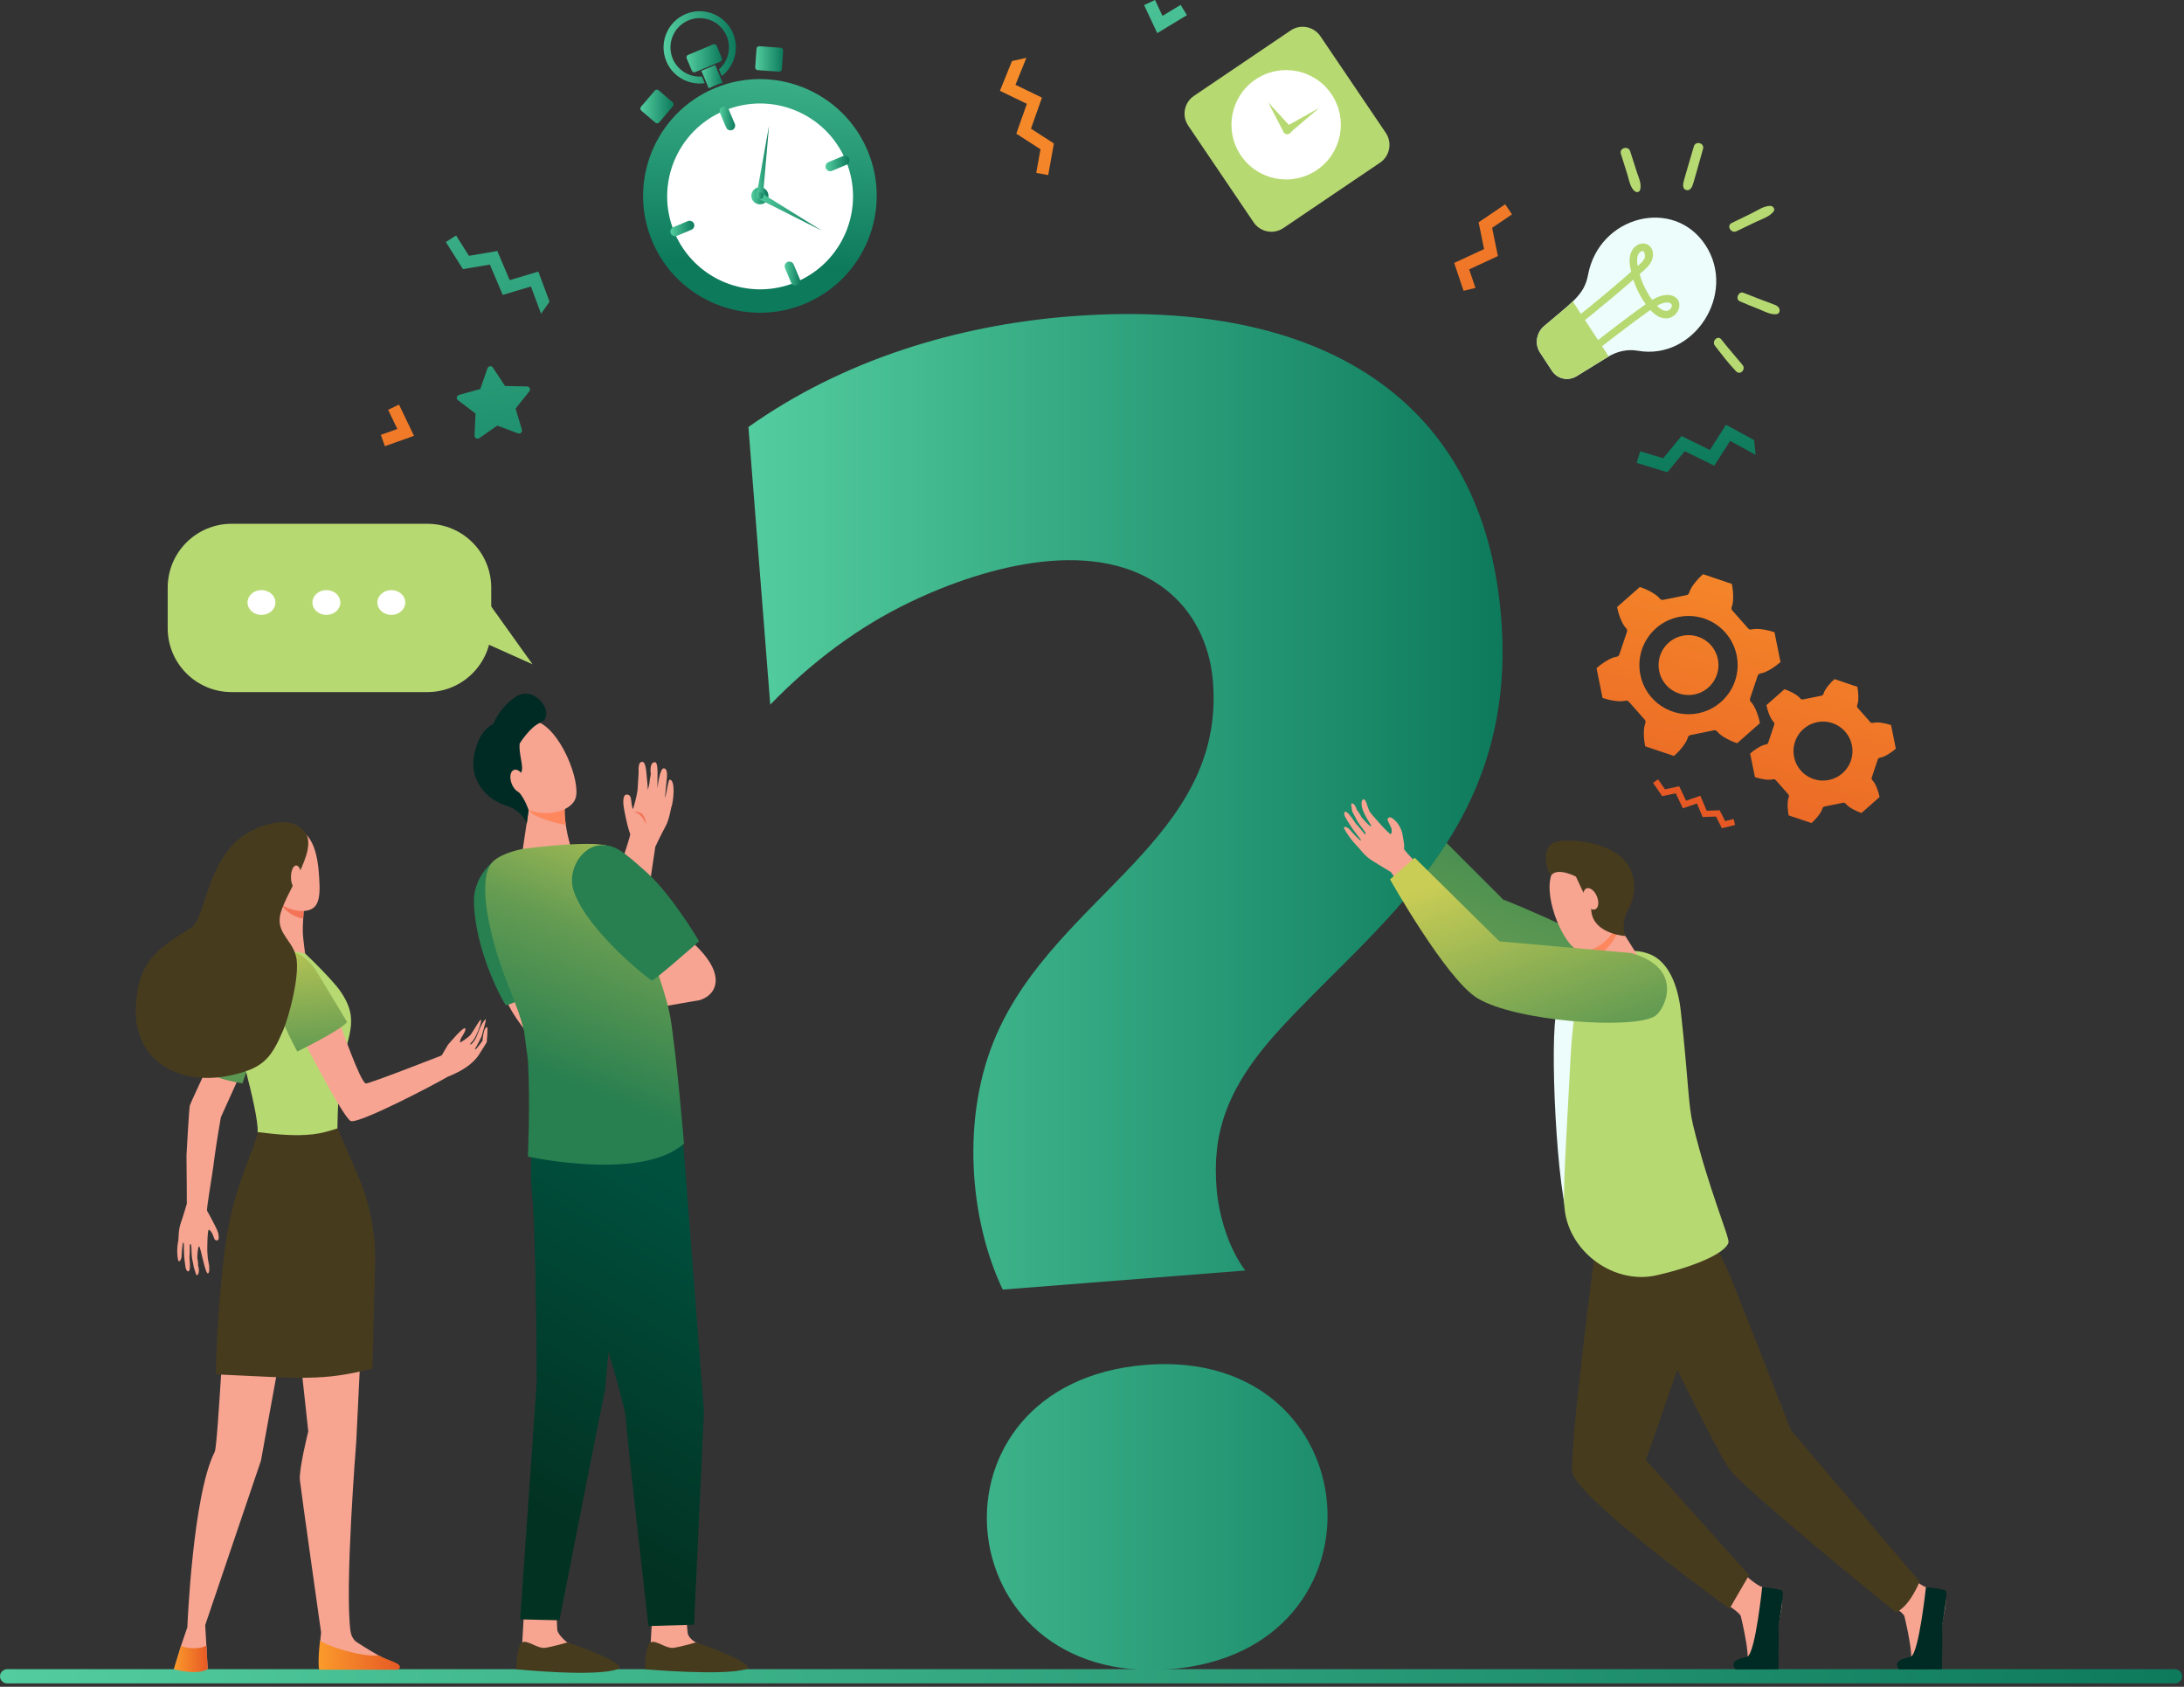 <svg width="426" height="329" viewBox="0 0 426 329" fill="none" xmlns="http://www.w3.org/2000/svg">
<rect x="0" y="0" width="426" height="329" fill="#333333" stroke="none"/>
<path d="M424.223 325.566H1.436C0.696 325.566 0.051 326.125 0.003 326.861C-0.049 327.669 0.592 328.342 1.388 328.342H424.223C424.99 328.342 425.612 327.719 425.612 326.953C425.612 326.186 424.99 325.566 424.223 325.566Z" fill="url(#paint0_linear_1697_11239)"/>
<path d="M157.029 59.23C145.441 64.087 132.062 58.61 127.206 47.022C122.347 35.434 127.824 22.055 139.412 17.198C151.003 12.342 164.382 17.816 169.238 29.407C174.095 40.995 168.618 54.374 157.029 59.23Z" fill="url(#paint1_linear_1697_11239)"/>
<path d="M156.798 58.683C145.511 63.414 132.479 58.081 127.748 46.794C123.019 35.507 128.352 22.474 139.639 17.746C150.926 13.014 163.956 18.348 168.687 29.635C173.418 40.922 168.085 53.952 156.798 58.683Z" fill="url(#paint2_linear_1697_11239)"/>
<path d="M164.976 31.304C168.845 40.536 164.497 51.157 155.268 55.025C146.036 58.894 135.415 54.546 131.546 45.315C127.677 36.083 132.025 25.464 141.255 21.595C150.486 17.727 161.107 22.072 164.976 31.304Z" fill="white"/>
<path d="M154.865 54.067C146.128 57.728 136.041 53.6 132.379 44.863C128.716 36.126 132.845 26.039 141.581 22.378C150.318 18.716 160.405 22.845 164.067 31.582C167.73 40.319 163.601 50.406 154.865 54.067Z" fill="white"/>
<path d="M134.157 43.125L131.319 44.314C130.854 44.51 130.635 45.048 130.828 45.514C131.025 45.979 131.563 46.2 132.028 46.004L134.866 44.815C135.331 44.619 135.553 44.081 135.356 43.616C135.16 43.15 134.622 42.929 134.157 43.125Z" fill="url(#paint3_linear_1697_11239)"/>
<path d="M153.614 51.091C153.146 51.285 152.927 51.823 153.121 52.288L154.31 55.126C154.506 55.591 155.044 55.813 155.51 55.617C155.977 55.423 156.196 54.884 156.002 54.419L154.812 51.581C154.618 51.116 154.079 50.895 153.614 51.091Z" fill="url(#paint4_linear_1697_11239)"/>
<path d="M164.419 30.442L161.582 31.63C161.116 31.826 160.895 32.365 161.091 32.83C161.287 33.295 161.823 33.517 162.291 33.321L165.129 32.132C165.594 31.936 165.815 31.4 165.619 30.932C165.423 30.467 164.885 30.246 164.419 30.442Z" fill="url(#paint5_linear_1697_11239)"/>
<path d="M140.934 20.829C140.467 21.023 140.248 21.561 140.442 22.029L141.632 24.864C141.826 25.332 142.365 25.551 142.832 25.357C143.298 25.161 143.517 24.623 143.323 24.157L142.134 21.32C141.938 20.854 141.4 20.633 140.934 20.829Z" fill="url(#paint6_linear_1697_11239)"/>
<path d="M147.31 13.112L147.563 9.515C147.584 9.221 147.839 8.997 148.136 9.018L152.262 9.307C152.557 9.328 152.78 9.586 152.76 9.88L152.506 13.477C152.486 13.774 152.23 13.995 151.934 13.974L147.807 13.685C147.513 13.664 147.289 13.409 147.31 13.112Z" fill="url(#paint7_linear_1697_11239)"/>
<path d="M131.215 19.958L128.473 17.616C128.247 17.424 127.91 17.449 127.718 17.675L125.031 20.821C124.839 21.047 124.864 21.384 125.09 21.578L127.832 23.918C128.058 24.112 128.396 24.085 128.589 23.859L131.274 20.713C131.468 20.49 131.441 20.15 131.215 19.958Z" fill="url(#paint8_linear_1697_11239)"/>
<path d="M135.63 14.061C135.363 14.173 135.057 14.047 134.946 13.783L133.942 11.387C133.832 11.123 133.958 10.815 134.222 10.705L139.109 8.657C139.373 8.545 139.681 8.671 139.791 8.937L140.794 11.33C140.906 11.597 140.781 11.903 140.516 12.015L135.63 14.061Z" fill="url(#paint9_linear_1697_11239)"/>
<path d="M136.915 14.926C134.533 15.106 132.197 13.769 131.223 11.445C130.005 8.538 131.374 5.197 134.278 3.978C137.184 2.763 140.526 4.129 141.744 7.035C142.718 9.36 142.036 11.965 140.236 13.536L140.779 14.834C143.256 12.932 144.253 9.526 142.99 6.513C141.486 2.925 137.344 1.23 133.758 2.733C130.17 4.236 128.475 8.379 129.978 11.967C131.239 14.98 134.367 16.657 137.46 16.226L136.915 14.926Z" fill="url(#paint10_linear_1697_11239)"/>
<path d="M139.24 16.778C139.808 16.541 140.382 16.326 140.96 16.134L139.513 12.681L136.812 13.81L138.243 17.223C138.569 17.067 138.902 16.919 139.24 16.778Z" fill="url(#paint11_linear_1697_11239)"/>
<path d="M149.764 37.543C150.122 38.394 149.72 39.374 148.869 39.73C148.019 40.086 147.038 39.687 146.682 38.834C146.324 37.983 146.725 37.004 147.576 36.646C148.429 36.29 149.408 36.692 149.764 37.543Z" fill="url(#paint12_linear_1697_11239)"/>
<path d="M150.002 24.524L148.809 38.259C148.78 38.606 148.474 38.861 148.13 38.832C147.783 38.8 147.527 38.496 147.557 38.15C147.562 38.095 147.457 38.702 150.002 24.524Z" fill="url(#paint13_linear_1697_11239)"/>
<path d="M160.3 44.987L147.98 38.8C147.67 38.643 147.544 38.267 147.699 37.956C147.857 37.646 148.233 37.52 148.543 37.676C148.594 37.701 148.069 37.379 160.3 44.987Z" fill="url(#paint14_linear_1697_11239)"/>
<path d="M148.853 37.924C148.999 38.273 148.835 38.672 148.486 38.818C148.139 38.964 147.737 38.8 147.591 38.453C147.448 38.104 147.61 37.705 147.959 37.559C148.305 37.413 148.707 37.577 148.853 37.924Z" fill="url(#paint15_linear_1697_11239)"/>
<path d="M331.251 139.119C336.441 138.072 339.799 133.015 338.75 127.825C337.702 122.636 332.645 119.278 327.456 120.327C322.266 121.374 318.908 126.432 319.958 131.621C321.005 136.811 326.062 140.169 331.251 139.119ZM330.51 135.449C333.672 134.81 335.718 131.728 335.079 128.567C334.44 125.405 331.359 123.359 328.197 123.998C325.035 124.636 322.989 127.718 323.628 130.88C324.267 134.041 327.348 136.085 330.51 135.449ZM317.724 136.875C317.556 136.683 317.293 136.605 317.047 136.672C315.842 136.996 313.662 136.512 312.585 136.133L311.41 130.321C312.259 129.554 314.079 128.261 315.315 128.095C315.569 128.06 315.779 127.887 315.861 127.645L317.346 123.227C317.426 122.985 317.364 122.718 317.184 122.54C316.299 121.659 315.63 119.529 315.418 118.407L319.864 114.483C320.952 114.834 322.982 115.765 323.744 116.75C323.899 116.953 324.157 117.049 324.406 116.999L328.975 116.075C329.224 116.025 329.424 115.838 329.49 115.592C329.81 114.387 331.32 112.74 332.187 111.997L337.807 113.885C338.047 115.001 338.257 117.227 337.782 118.379C337.687 118.616 337.732 118.886 337.901 119.077L340.983 122.572C341.152 122.764 341.414 122.841 341.66 122.775C342.865 122.449 345.045 122.935 346.122 123.311L347.297 129.126C346.448 129.89 344.628 131.185 343.392 131.352C343.141 131.386 342.929 131.56 342.846 131.801L341.361 136.22C341.282 136.462 341.343 136.726 341.523 136.907C342.408 137.787 343.077 139.918 343.291 141.04L338.843 144.964C337.757 144.612 335.725 143.682 334.963 142.694C334.808 142.493 334.55 142.397 334.301 142.447L329.732 143.371C329.481 143.421 329.283 143.609 329.217 143.855C328.897 145.059 327.387 146.706 326.52 147.45L320.9 145.561C320.66 144.443 320.45 142.219 320.925 141.065C321.021 140.83 320.975 140.561 320.808 140.369L317.724 136.875Z" fill="url(#paint16_linear_1697_11239)"/>
<path d="M356.722 152.136C353.606 152.764 350.573 150.749 349.943 147.636C349.316 144.522 351.33 141.486 354.444 140.858C357.56 140.229 360.594 142.243 361.223 145.359C361.85 148.473 359.836 151.507 356.722 152.136ZM355.475 157.686C355.527 157.492 355.685 157.344 355.883 157.303L359.501 156.573C359.697 156.532 359.9 156.61 360.023 156.767C360.628 157.549 362.236 158.286 363.096 158.565L366.618 155.458C366.449 154.57 365.92 152.882 365.22 152.184C365.078 152.043 365.028 151.831 365.092 151.641L366.267 148.142C366.331 147.95 366.499 147.814 366.698 147.786C367.676 147.654 369.12 146.63 369.791 146.023L368.86 141.42C368.007 141.121 366.28 140.738 365.327 140.995C365.133 141.048 364.925 140.986 364.793 140.836L362.35 138.066C362.218 137.916 362.181 137.701 362.259 137.514C362.633 136.602 362.466 134.841 362.277 133.956L357.827 132.459C357.14 133.05 355.945 134.353 355.691 135.306C355.639 135.502 355.482 135.651 355.283 135.692L351.665 136.422C351.469 136.46 351.266 136.385 351.143 136.225C350.538 135.445 348.93 134.708 348.07 134.43L344.548 137.537C344.717 138.424 345.246 140.113 345.946 140.808C346.09 140.95 346.138 141.162 346.074 141.353L344.899 144.85C344.833 145.042 344.667 145.181 344.468 145.206C343.49 145.339 342.048 146.365 341.375 146.97L342.306 151.573C343.159 151.872 344.886 152.257 345.839 151.997C346.033 151.947 346.241 152.009 346.375 152.159L348.816 154.926C348.948 155.079 348.985 155.291 348.91 155.478C348.533 156.393 348.7 158.154 348.889 159.037L353.34 160.533C354.026 159.945 355.221 158.64 355.475 157.686Z" fill="url(#paint17_linear_1697_11239)"/>
<path d="M101.032 84.525L97.012 83.008L93.483 85.46C93.082 85.741 92.534 85.438 92.557 84.949L92.756 80.656L89.332 78.06C88.942 77.764 89.06 77.148 89.532 77.02L93.677 75.882L95.089 71.824C95.249 71.363 95.872 71.285 96.141 71.694L98.502 75.284L102.797 75.373C103.288 75.382 103.552 75.95 103.247 76.331L100.564 79.687L101.805 83.8C101.949 84.27 101.49 84.696 101.032 84.525Z" fill="url(#paint18_linear_1697_11239)"/>
<path d="M107.19 58.84L105.005 52.97L99.414 54.642L97.005 48.958L91.464 49.898L88.966 45.935L86.961 47.201L90.303 52.498L95.552 51.608L98.059 57.523L103.556 55.879L105.538 61.196L107.19 58.84Z" fill="url(#paint19_linear_1697_11239)"/>
<path d="M342.154 85.855L336.663 82.848L333.527 87.771L327.986 85.045L324.411 89.379L319.931 88.02L319.242 90.287L325.232 92.108L328.622 87.999L334.387 90.835L337.468 85.992L342.446 88.72L342.154 85.855Z" fill="url(#paint20_linear_1697_11239)"/>
<path d="M197.393 11.905L195.043 17.711L200.296 20.252L198.234 26.071L202.954 29.119L202.124 33.727L204.457 34.148L205.568 27.985L201.095 25.097L203.239 19.043L198.072 16.543L200.203 11.282L197.393 11.905Z" fill="url(#paint21_linear_1697_11239)"/>
<path d="M335.863 161.539L334.709 159.264L332.109 159.353L330.995 156.71L328.253 157.658L326.862 154.725L324.23 155.288L322.43 152.686L323.415 152.004L324.761 153.949L327.537 153.356L328.876 156.176L331.664 155.211L332.891 158.128L335.432 158.042L336.502 160.149L338.158 159.746L338.443 160.909L335.863 161.539Z" fill="url(#paint22_linear_1697_11239)"/>
<path d="M287.789 56.157L286.573 52.541L292.175 49.943L291.048 44.437L294.922 41.809L293.592 39.847L288.411 43.364L289.477 48.581L283.648 51.285L285.478 56.725L287.789 56.157Z" fill="url(#paint23_linear_1697_11239)"/>
<path d="M332.666 47.819C338.843 57.259 330.442 70.359 319.444 68.409C317.469 68.06 315.407 68.514 313.641 69.604L307.557 73.352C305.883 74.385 303.775 73.938 302.719 72.323L300.379 68.749C299.323 67.134 299.672 64.894 301.179 63.605C306.679 58.894 309.02 57.558 309.756 53.607C311.919 42.053 326.489 38.378 332.666 47.819Z" fill="#EDFDFC"/>
<path d="M323.191 59.629C323.931 60.398 325.048 61.091 325.801 60.261C326.766 59.195 325.386 58.397 323.191 59.629ZM320.602 48.992C320.155 48.821 318.962 49.316 319.444 51.889C320.783 50.712 321.191 50.199 320.602 48.992ZM318.162 53.011C318.041 52.498 317.924 51.921 317.874 51.348C317.594 48.05 320.144 46.907 321.488 47.758C322.35 48.303 322.696 49.567 322.204 50.764C321.759 51.841 320.794 52.617 319.818 53.47C320.345 55.304 321.166 56.99 322.265 58.495C325.272 56.684 327.421 57.674 327.562 59.314C327.651 60.368 326.976 61.452 325.956 61.896C325.347 62.161 323.773 62.526 321.91 60.462C316.832 64.043 310.207 69.333 310.184 69.349L309.345 68.181C309.366 68.165 315.953 62.909 321.011 59.332C319.966 57.884 319.152 56.278 318.59 54.549C312.803 59.599 307.705 63.591 307.525 63.737L306.688 62.565C307.057 62.264 311.998 58.418 318.162 53.011Z" fill="#B7D972"/>
<path d="M313.796 69.518C313.744 69.547 313.691 69.572 313.641 69.604L307.557 73.352C305.883 74.385 303.775 73.938 302.719 72.323L300.379 68.749C299.323 67.134 299.672 64.894 301.179 63.605C303.625 61.508 305.445 60.081 306.78 58.794L313.796 69.518Z" fill="#B7D972"/>
<path d="M40.771 246.711C40.771 246.711 40.575 245.746 40.534 245.42C40.486 245.037 40.431 243.88 40.431 243.88C40.431 243.88 40.429 239.838 40.728 239.863C41.027 239.886 41.414 240.579 41.501 240.828C41.59 241.079 41.715 241.362 41.802 241.61C41.891 241.859 42.149 242 42.466 241.914C42.783 241.827 42.651 240.757 42.532 240.397C42.158 239.272 40.557 236.471 40.399 236.165C40.215 235.807 41.503 228.797 41.752 226.361H41.754C42.283 222.385 43.027 218.325 43.084 217.903L50.165 202.254L45.438 197.425C45.438 197.425 37.336 214.684 37.03 215.594C36.884 216.027 36.371 225.337 36.375 225.337C36.412 229.938 36.455 233.991 36.441 234.769C36.441 234.769 35.775 237.089 35.262 238.54C34.751 239.991 34.863 241.533 34.781 241.962C34.769 242.026 34.409 243.49 34.658 245.326C34.87 246.907 35.399 245.301 35.399 245.301C35.399 245.301 35.534 242.295 35.771 242.343C35.953 242.379 35.782 244.019 35.999 245.771C36.054 246.223 36.111 246.668 36.168 247.076C36.311 248.146 37.016 248.356 37.044 247.208C37.053 246.802 37.053 246.129 36.984 245.653C36.911 245.135 37.012 244.633 37.016 244.188C37.025 243.305 37.021 242.66 37.057 242.68C37.105 242.705 37.233 242.53 37.306 243.006C37.395 243.579 37.313 244.84 37.511 245.673C37.623 246.143 37.797 247.144 37.797 247.144C37.797 247.144 38.255 248.732 38.351 248.728C38.878 248.705 38.875 247.473 38.641 246.852C38.693 246.378 38.481 245.331 38.481 245.331C38.481 245.331 38.531 243.114 38.848 243.114C39.108 243.111 40.018 248.433 40.543 248.374C40.972 248.326 40.771 246.711 40.771 246.711Z" fill="#F7A491"/>
<path d="M47.279 211.32C47.279 211.32 44.341 210.811 42.78 210.232C40.705 209.458 39.336 208.781 39.336 208.781C39.336 208.781 41.617 199.013 44.464 193.085C45.641 190.632 46.832 189.451 48.49 189.166C48.502 189.166 51.989 191.463 51.852 197.001C51.818 198.301 47.279 211.32 47.279 211.32Z" fill="url(#paint24_linear_1697_11239)"/>
<path d="M56.32 244.139L60.13 279.179C60.13 279.179 58.268 286.588 58.492 288.694C58.718 290.799 62.632 318.415 62.632 318.415L62.468 319.963L62.463 324.537H76.996C76.996 324.537 73.91 323.116 69.597 320.303C69.277 320.096 68.543 319.434 68.362 318.111C67.21 309.6 69.489 281.209 69.489 281.209L71.287 244.253L56.32 244.139Z" fill="#F7A491"/>
<path d="M44.639 251.509C43.82 251.723 42.556 281.85 41.876 283.187C37.567 291.652 36.543 317.39 36.543 317.39L35.291 321.054L33.949 325.55C33.949 325.55 38.251 326.727 40.51 325.445L40.259 321.015L40.028 316.962L50.9 284.896L56.849 252.189L44.639 251.509Z" fill="#F7A491"/>
<path d="M66.261 193.148C64.506 190.68 57.271 183.531 56.468 183.547C54.125 183.588 46.433 183.59 44.93 184.377L44.937 186.061C44.978 193.586 45.938 201.082 47.831 208.368C49.152 213.446 50.402 218.866 50.247 220.814L50.283 220.85C54.734 225.273 61.753 224.927 65.825 220.082C65.825 220.082 65.807 214.684 66.434 209.759C67.415 202.049 70.618 199.278 66.261 193.148Z" fill="#B7D972"/>
<path d="M54.111 175.885C54.111 175.885 54.314 180.905 53.876 182.81C53.438 184.713 52.854 184.856 56.613 185.436C58.091 185.664 59.515 186.004 59.515 186.004C59.515 186.004 59.129 183.207 59.072 182.028C58.976 180.084 59.506 174.085 59.506 174.085L54.111 175.885Z" fill="#F7A491"/>
<path d="M56.976 178.385C57.749 178.814 58.472 179.069 59.138 179.174C59.266 176.804 59.506 174.085 59.506 174.085L54.359 175.803C54.957 176.829 55.806 177.732 56.976 178.385Z" fill="#F47458"/>
<path d="M55.304 161.824C55.304 161.824 53.158 162.583 51.971 164.949C50.783 167.317 50.34 173.969 55.017 176.569C57.33 177.858 60.001 178.102 61.258 176.968C62.54 175.814 62.383 173.245 62.255 171.11C61.999 166.881 61.071 160.48 55.304 161.824Z" fill="#F7A491"/>
<path d="M51.858 170.174C52.125 171.285 51.769 172.357 51.066 172.569C50.366 172.779 49.581 172.052 49.314 170.941C49.05 169.83 49.403 168.758 50.106 168.548C50.809 168.336 51.593 169.063 51.858 170.174Z" fill="#F7A491"/>
<path d="M40.26 320.996C38.276 321.906 36.152 321.343 35.294 321.053L33.914 325.565C33.914 325.565 38.248 326.847 40.504 325.565L40.26 320.996Z" fill="url(#paint25_linear_1697_11239)"/>
<path d="M42.145 269.402C42.147 269.406 42.149 269.406 42.149 269.402H42.145Z" fill="#F47458"/>
<path d="M62.312 325.672H77.42C77.979 325.622 78.116 325.15 77.922 324.86C77.523 324.265 75.76 323.827 73.78 322.876C70.303 323.254 63.013 320.784 62.463 319.954C62.148 321.616 62.002 325.602 62.312 325.672Z" fill="url(#paint26_linear_1697_11239)"/>
<path d="M92.658 204.561C92.95 204.155 93.931 202.163 93.931 202.163C93.931 202.163 94.946 198.755 94.736 198.801C94.611 198.826 94.194 199.31 93.696 200.341C93.393 200.97 93.062 202.074 92.747 202.62C92.198 203.578 91.582 203.977 91.734 203.607C91.846 203.338 92.223 203.117 92.556 202.544C93.363 201.148 94.075 198.865 93.765 198.913C93.493 198.951 92.711 200.525 91.846 201.748C91.47 202.282 90.4 202.95 89.727 203.375C89.734 203.071 89.818 202.77 89.864 202.626C89.948 202.359 91.148 200.767 90.68 200.567C90.211 200.366 87.355 203.813 87.355 203.813L86.18 205.811L86.077 205.888H86.073C86.073 205.888 71.825 211.475 71.346 211.324C70.226 210.969 66.396 199.869 66.396 199.869L58.423 201.306C58.309 201.244 66.804 217.828 68.389 218.64C69.781 219.354 84.592 211.637 87.375 209.988C91.205 208.512 92.702 206.758 93.324 205.861C93.657 205.377 94.942 203.279 94.942 203.279C94.942 203.279 95.218 200.373 95.008 200.348C94.305 200.261 94.111 203 94.111 203C94.111 203 93.16 204.294 92.996 204.463C92.585 204.885 92.658 204.561 92.658 204.561Z" fill="#F8A492"/>
<path d="M53.276 190.198C52.188 194.811 57.992 205.092 57.992 205.092C57.992 205.092 66.258 201.075 67.712 199.346C67.712 199.346 62.009 189.936 61.655 189.32C60.891 187.992 58.213 185.248 56.408 185.752C55.259 186.072 53.276 190.198 53.276 190.198Z" fill="url(#paint27_linear_1697_11239)"/>
<path d="M54.59 178.827C55.206 174.596 62.223 165.975 59.515 162.373C57.321 159.458 53.498 160.329 51.062 161.169C40.014 164.969 40.65 178.857 37.163 181.028C30.841 184.966 26.952 187.418 26.496 196.287C25.955 206.808 34.891 212.182 45.635 209.606C51.413 208.224 52.943 206.333 55.261 200.877C56.306 198.418 58.411 190.746 57.837 186.998C57.319 183.643 54.091 182.235 54.59 178.827Z" fill="#473B1E"/>
<path d="M58.788 171.072C58.788 172.324 58.334 173.342 57.773 173.342C57.212 173.342 56.758 172.324 56.758 171.072C56.758 169.82 57.212 168.805 57.773 168.805C58.334 168.805 58.788 169.82 58.788 171.072Z" fill="#F7A491"/>
<path d="M72.643 266.932L73.158 246.144C73.247 240.27 72.086 234.446 69.755 229.097L65.827 220.082C64.237 220.602 62.738 221.044 61.068 221.238C57.434 221.656 53.862 221.24 50.249 220.814C50.237 220.955 50.221 221.078 50.201 221.181C49.544 224.242 45.892 231.068 44.354 240.395C42.609 250.986 41.955 266.822 42.174 268.065C58.869 268.825 62.847 269.425 72.643 266.932Z" fill="#473B1E"/>
<path d="M280.614 162.864L293.188 175.44C293.188 175.44 317.135 184.804 319.811 190.557C322.487 196.308 317.402 196.041 311.784 195.238C306.165 194.435 290.245 184.537 290.245 184.537L275.664 167.682L280.614 162.864Z" fill="url(#paint28_linear_1697_11239)"/>
<path d="M317.417 188.034L314.306 186.93L308.286 189.74C308.286 189.74 305.177 191.846 303.671 197.063C302.165 202.282 303.671 233.483 306.18 238.499C308.687 243.518 317.417 188.034 317.417 188.034Z" fill="#EDFDFC"/>
<path d="M337.164 313.166C337.164 313.166 339.377 314.589 339.557 315.246C339.739 315.901 341.361 322.99 340.755 323.812C340.148 324.635 337.926 324.238 338.788 324.836C339.441 325.288 343.645 325.634 346.33 324.909C347.114 324.697 346.756 318.068 346.873 317.059C347.039 315.593 348.054 312.265 347.438 311.398C347.137 310.973 345.413 310.23 343.861 309.625C342.228 308.989 340.417 307.189 340.417 307.189L337.164 313.166Z" fill="#F7A491"/>
<path d="M343.722 309.57C343.722 309.57 342.417 322.146 340.888 323.077C340.482 323.323 338.334 323.508 338.135 324.535C338.131 324.56 338.085 325.588 338.737 325.614L346.89 325.588C346.89 325.588 346.975 319.404 346.922 316.982C346.922 316.982 348.049 310.798 347.682 310.334C347.314 309.871 343.722 309.57 343.722 309.57Z" fill="#002A24"/>
<path d="M369.07 313.166C369.07 313.166 371.283 314.589 371.463 315.246C371.646 315.901 373.265 322.99 372.659 323.812C372.052 324.635 369.83 324.238 370.695 324.836C371.345 325.288 375.549 325.634 378.236 324.909C379.021 324.697 378.662 318.068 378.777 317.059C378.945 315.593 379.96 312.265 379.345 311.398C379.043 310.973 377.319 310.23 375.768 309.625C374.134 308.989 372.321 307.189 372.321 307.189L369.07 313.166Z" fill="#F7A491"/>
<path d="M329.028 231.419C329.028 231.419 336.483 246.221 338.011 250.195L349.369 279.017L374.423 308.487C374.423 308.487 372.589 313.223 369.815 314.493C369.815 314.493 339.61 290.101 337.126 286.262C333.337 280.406 316.092 244.531 316.092 244.531L312.887 237.63L329.028 231.419Z" fill="#473B1E"/>
<path d="M311.01 231.264L311.129 243.885C311.129 243.885 305.736 285.112 306.783 287.562C309.331 293.539 337.351 313.781 337.351 313.781L341.162 307.228L321.029 284.754L328.655 262.88C330.788 257.8 335.327 247.982 335.211 242.473C335.113 237.751 325.753 226.802 325.753 226.802L311.01 231.264Z" fill="#473B1E"/>
<path d="M323.103 248.744C330.526 247.059 336.534 244.435 337.15 242.364C337.429 241.426 333.288 232.01 330.243 219.436C329.249 215.33 329.426 211.475 327.834 197.095C327.497 194.045 326.233 187.653 321.511 186.004C319.85 185.427 318.926 185.5 318.926 185.5C318.885 185.507 312.916 185.546 310.185 187.062C309.512 187.977 306.998 192.982 306.33 206.628C306.038 212.584 304.847 231.711 305.091 234.82C305.128 235.281 305.176 235.728 305.23 236.159C306.3 244.417 314.982 250.587 323.103 248.744Z" fill="#B7D972"/>
<path d="M309.328 197.562C309.333 197.565 309.339 197.562 309.349 197.562C312.376 197.227 319.988 187.256 319.988 187.256L319.972 187.229L315.275 179.79C315.275 179.79 308.356 181.049 309.709 183.155C311.062 185.26 311.821 190.315 311.821 190.315C311.799 190.372 311.769 190.443 311.726 190.525C311.251 191.559 309.702 194.615 309.328 197.562Z" fill="#F7A491"/>
<path d="M309.715 183.154C308.36 181.049 315.281 179.789 315.281 179.789L315.671 180.408C315.68 180.932 315.621 181.409 315.477 181.82C314.729 183.93 312.931 185.786 311.068 186.681C310.723 185.376 310.269 184.016 309.715 183.154Z" fill="#FE875E"/>
<path d="M311.369 168.028C311.518 167.884 316.764 176.514 315.505 180.068C314.246 183.622 310.005 186.455 307.489 185.187C304.704 183.786 300.495 173.888 303.032 169.691C305.571 165.494 311.369 168.028 311.369 168.028Z" fill="#F7A491"/>
<path d="M303.769 164.155C306.857 163.491 312.373 164.403 315.478 166.589C319.296 169.274 319.422 174.041 317.702 177.159C315.982 180.275 317.018 182.57 317.018 182.57C317.018 182.57 311.65 182.233 310.564 178.581C310.108 177.048 310.676 176.01 309.643 175.145C308.849 174.479 308.183 172.542 307.393 170.984C307.393 170.984 303.933 169.146 302.614 170.661C302.163 171.178 299.806 165.006 303.769 164.155Z" fill="#473B1E"/>
<path d="M309.11 175.814C309.579 176.943 310.49 177.634 311.144 177.363C311.801 177.089 311.952 175.955 311.482 174.826C311.012 173.699 310.1 173.008 309.445 173.28C308.79 173.553 308.64 174.687 309.11 175.814Z" fill="#F7A491"/>
<path d="M375.663 309.584C375.663 309.584 374.324 322.146 372.796 323.077C372.39 323.323 370.239 323.508 370.043 324.534C370.038 324.56 369.974 325.62 370.645 325.604L378.788 325.588C378.788 325.588 378.882 319.404 378.83 316.982C378.83 316.982 379.956 310.797 379.587 310.334C379.22 309.871 375.663 309.584 375.663 309.584Z" fill="#002A24"/>
<path d="M228.212 325.57C184.05 329.042 178.935 269.71 223.547 266.206C267.491 262.753 272.204 322.114 228.212 325.57ZM195.59 251.527C189.116 237.986 187.339 217.782 194.392 201.755C206.284 174.703 239.004 163.665 236.596 133.006C235.989 125.285 232.553 119.073 227.494 115.077C214.174 104.561 192.748 110.126 177.453 117.469C167.685 122.164 158.61 128.818 150.241 137.436L145.984 83.289C164.343 70.261 186.559 63.45 208.729 61.707C254.165 58.137 289.249 75.177 292.819 120.624C296.076 162.072 268.066 180.433 249.276 201.153C238.847 212.654 236.491 221.514 237.298 231.777C237.713 237.083 239.705 243.632 242.903 247.809L195.59 251.527Z" fill="url(#paint29_linear_1697_11239)"/>
<path d="M273.878 165.601C273.798 165.227 274.102 165.524 273.538 162.597C273.376 161.753 272.849 160.863 272.457 160.389C272.245 160.131 271.759 159.693 271.455 159.513C270.949 159.212 270.554 159.702 270.655 159.981C270.757 160.259 271.278 161.219 271.38 161.498C271.481 161.776 271.526 162.458 271.296 162.686C271.065 162.912 267.406 158.717 267.181 158.35C266.987 158.037 266.553 156.673 266.553 156.673C266.553 156.673 266.234 155.681 265.844 155.934C265.591 156.1 265.31 156.917 266.042 158.528C266.683 159.935 267.571 161.06 267.47 161.142C267.208 161.358 265.618 159.456 265.618 159.456C265.618 159.456 265.064 158.397 264.69 158.021C264.452 157.316 264.021 156.44 263.57 156.782C263.488 156.846 263.786 158.347 263.786 158.347C263.786 158.347 264.341 159.34 264.578 159.828C264.993 160.69 265.942 161.735 266.266 162.298C266.537 162.764 266.275 162.656 266.255 162.711C266.236 162.754 265.828 162.23 265.203 161.466C264.888 161.08 264.455 160.711 264.156 160.209C263.878 159.743 263.41 159.155 263.118 158.808C262.297 157.827 261.859 158.493 262.484 159.529C262.723 159.924 262.986 160.35 263.255 160.784C264.297 162.465 265.582 163.776 265.458 163.936C265.296 164.141 263.086 161.609 263.086 161.609C263.086 161.609 261.528 160.569 262.454 162.097C263.529 163.87 264.692 165.006 264.747 165.052C265.114 165.371 266.093 166.876 267.53 167.791C268.964 168.706 271.296 170.086 271.296 170.086C271.563 170.408 272.245 171.459 273.189 172.944L276.672 168.752C275.447 167.476 273.937 165.864 273.878 165.601Z" fill="#F8A492"/>
<path d="M271.129 171.512L275.944 167.299L292.483 183.62C292.483 183.62 318.084 185.865 318.152 185.883L319.176 186.202C328.463 189.412 324.64 196.99 322.851 198.162C318.684 200.895 295.535 199.257 288.119 194.656C282.012 190.867 271.129 171.512 271.129 171.512Z" fill="url(#paint30_linear_1697_11239)"/>
<path d="M98.785 194.914C98.968 195.591 99.075 195.817 99.31 196.273C100.822 199.212 104.333 203.404 104.333 203.404L107.047 196.876C107.047 196.876 106.605 194.827 105.836 191.896C103.215 192.626 100.717 193.05 98.785 194.914Z" fill="#F8A492"/>
<path d="M114.35 189.252C114.35 189.252 99.205 196.212 98.715 196.077C98.4 195.993 92.503 185.459 92.442 175.554C92.412 170.978 96.862 165.474 101.831 166.564C104.331 167.112 104.292 167.853 107.992 173.59C111.692 179.329 114.35 189.252 114.35 189.252Z" fill="url(#paint31_linear_1697_11239)"/>
<path d="M127.282 314.039C127.282 314.039 126.924 320.387 126.922 320.401C126.79 321.206 126.27 323.197 126.27 323.93C126.27 326.681 138.515 321.594 135.77 320.373C135.522 320.264 134.222 319.429 134.139 318.491C134.014 317.048 133.695 314.128 133.695 314.128L127.282 314.039Z" fill="#F7A491"/>
<path d="M135.741 320.348C135.741 320.348 132.867 321.19 131.393 321.4C129.919 321.61 127.978 319.837 126.938 320.317C125.791 320.843 125.836 325.586 125.836 325.586C125.836 325.586 141.254 326.936 145.591 325.54C147.308 324.986 141.619 322.308 135.741 320.348Z" fill="#473B1E"/>
<path d="M102.228 314.039C102.228 314.039 101.87 320.387 101.867 320.401C101.735 321.206 101.215 323.198 101.215 323.93C101.215 326.681 113.46 321.594 110.716 320.374C110.467 320.264 108.781 318.804 108.699 317.869C108.574 316.425 108.64 314.128 108.64 314.128L102.228 314.039Z" fill="#F7A491"/>
<path d="M110.687 320.348C110.687 320.348 107.813 321.19 106.339 321.4C104.868 321.61 102.925 319.837 101.884 320.317C100.737 320.843 100.691 325.586 100.691 325.586C100.691 325.586 116.18 327.16 120.537 325.54C122.228 324.911 116.566 322.308 110.687 320.348Z" fill="#473B1E"/>
<path d="M105.973 198.432L116.758 182.306C116.803 182.165 116.902 181.877 117.052 181.435C117.595 179.836 118.724 176.505 119.71 173.193L119.721 173.157C120.029 172 120.686 169.981 121.32 168.026C122.025 165.855 122.899 163.161 122.931 162.7C122.903 162.622 122.853 162.481 122.785 162.294C122.39 161.197 121.854 158.589 121.665 157.453C121.546 156.732 121.425 154.976 122.23 154.976C123.494 154.976 122.892 156.73 123.476 157.825C123.69 157.093 124.124 155.64 124.352 154.171L124.564 150.742C124.603 150.484 124.347 148.593 125.235 148.593H125.276C126.074 148.657 126.056 150.667 126.387 154.068C126.491 153.676 126.596 153.203 126.676 152.77C126.665 152.537 126.827 151.515 126.945 150.977C126.786 150.028 126.877 148.534 127.824 148.675C128.298 148.746 128.259 150.831 128.259 150.831C128.252 151.119 128.225 153.322 128.241 153.758C128.337 153.019 128.716 149.864 129.459 149.864C130.073 149.864 130.123 150.712 130.109 151.385C130.102 151.782 129.717 155.202 129.694 155.599C129.984 155.081 130.328 152.067 130.613 152.067C131.813 152.067 131.38 156.351 130.94 157.467C130.899 157.581 130.855 157.807 130.803 158.065C130.655 158.829 130.404 160.106 129.774 161.254C129.021 162.629 127.983 164.814 127.824 165.15C127.707 165.832 127.347 168.289 126.893 171.38C126.699 172.7 126.487 174.151 126.263 175.652L126.252 175.65C126.211 175.976 125.987 177.009 125.134 180.885C123.966 186.189 123.845 186.419 123.793 186.517C123.286 187.475 111.657 204.328 111.162 205.047L110.87 205.469L105.973 198.432Z" fill="#F7A491"/>
<path d="M126.036 160.822C126.036 160.822 125.162 158.434 123.602 158.429C123.602 158.429 124.473 158.094 125.219 158.724C125.967 159.355 126.036 160.822 126.036 160.822Z" fill="#F47458"/>
<path d="M103.37 156.205L101.98 165.578C101.98 165.578 107.27 170.111 110.354 169.155C112.944 168.352 111.169 164.741 111.169 164.741C111.169 164.741 109.789 159.738 110.213 157.117C110.635 154.494 103.37 156.205 103.37 156.205Z" fill="#F7A491"/>
<path d="M104.365 159.039C105.691 159.707 108.312 160.62 110.353 160.841C110.157 159.529 110.045 158.142 110.212 157.118C110.406 155.907 108.964 155.622 107.354 155.663C105.246 155.854 103.368 156.206 103.368 156.206L103.102 158.008C103.501 158.459 103.923 158.817 104.365 159.039Z" fill="#FE875E"/>
<path d="M96.69 145.397C96.471 145.397 98.782 155.865 102.354 157.667C105.929 159.467 111.26 158.53 112.261 155.71C113.368 152.592 109.33 141.909 104.305 140.554C99.277 139.197 96.69 145.397 96.69 145.397Z" fill="#F7A491"/>
<path d="M100.826 135.778C97.97 137.534 96.661 140.141 96.221 141.209C94.879 141.887 93.26 143.356 92.48 147.311C91.524 152.174 94.925 155.922 98.534 157.049C102.14 158.178 102.749 160.724 102.749 160.724L103.105 157.982C103.105 157.982 102.304 155.596 101.098 154.401C99.891 153.208 101.668 151.465 101.825 150.046C101.946 148.953 101.191 146.83 101.355 145.034C101.355 145.034 103.358 141.793 105.334 140.992C108.703 139.626 104.49 133.524 100.826 135.778Z" fill="#002A24"/>
<path d="M102.347 151.868C102.815 153.077 102.623 154.277 101.921 154.549C101.218 154.82 100.269 154.06 99.802 152.851C99.336 151.642 99.526 150.442 100.228 150.171C100.933 149.9 101.88 150.659 102.347 151.868Z" fill="#F7A491"/>
<path d="M115.66 198.692L136.464 195.071C136.464 195.071 134.096 188.712 133.25 188.712C132.406 188.712 117.519 195.646 117.519 195.646L116.335 198.183L115.66 198.692Z" fill="#F8A492"/>
<path d="M105.002 213.914C105.002 213.914 102.926 224.621 103.772 232.742C104.619 240.861 104.685 269.703 104.685 269.703L101.457 315.851L109.115 316.029C109.115 316.029 118.196 269.902 118.027 271.088C117.858 272.272 121.07 238.609 121.07 238.609L110.246 212.899L105.002 213.914Z" fill="url(#paint32_linear_1697_11239)"/>
<path d="M107.032 213.407C107.032 213.407 105.679 223.049 107.37 227.276C109.062 231.506 121.878 272.997 122.046 276.38C122.215 279.763 126.479 317.155 126.479 317.155L135.382 316.888L137.309 275.317L133.276 223.065L129.36 209.855L107.032 213.407Z" fill="url(#paint33_linear_1697_11239)"/>
<path d="M101.98 165.578C101.98 165.578 104.177 167.116 106.223 166.938C108.272 166.758 111.169 164.741 111.169 164.741L110.765 163.286C110.765 163.286 105.468 162.462 105.334 162.551C105.201 162.64 101.98 165.578 101.98 165.578Z" fill="#F7A491"/>
<path d="M125.383 188.397C125.383 188.397 133.25 196.324 136.804 194.969C140.356 193.616 141.825 188.99 133.159 182.224C125.401 176.168 125.383 188.397 125.383 188.397Z" fill="#F8A492"/>
<path d="M130.712 198.183C129.544 191.396 121.07 170.273 120.395 166.384C120.066 164.49 115.495 164.449 111.143 164.696C106.544 164.956 101.977 165.579 101.977 165.579C101.977 165.579 97.907 166.29 96.117 168.081C94.326 169.872 93.849 174.826 96.425 184.227C98.455 191.65 100.976 195.726 102.221 201.13C102.474 202.944 102.691 204.732 102.978 206.824C103.435 214.906 102.972 225.586 102.972 225.586C102.972 225.586 125.13 230.49 133.42 223.049C133.42 223.049 131.91 205.138 130.712 198.183Z" fill="url(#paint34_linear_1697_11239)"/>
<path d="M136.363 183.588C136.363 183.588 127.667 191.248 127.161 191.248C126.835 191.248 114.754 181.763 111.964 173.971C110.422 169.664 113.657 164.844 117.35 164.86C119.909 164.871 121.048 165.576 126.123 170.143C131.196 174.71 136.363 183.588 136.363 183.588Z" fill="url(#paint35_linear_1697_11239)"/>
<path d="M269.186 31.728L250.334 44.481C248.42 45.777 245.82 45.275 244.524 43.361L231.77 24.508C230.475 22.594 230.977 19.994 232.89 18.698L251.744 5.944C253.658 4.651 256.258 5.153 257.552 7.066L270.308 25.918C271.601 27.831 271.099 30.432 269.186 31.728Z" fill="#B7D972"/>
<path d="M259.706 18.361C263.006 23.238 261.729 29.871 256.847 33.172C251.968 36.473 245.337 35.193 242.036 30.314C238.735 25.434 240.015 18.803 244.894 15.502C249.773 12.202 256.405 13.479 259.706 18.361Z" fill="white"/>
<path d="M247.359 19.953L251.735 24.725C252.056 25.074 252.033 25.62 251.682 25.939C251.333 26.261 250.79 26.235 250.471 25.887C250.418 25.832 250.375 25.766 250.341 25.702L247.359 19.953Z" fill="#B7D972"/>
<path d="M250.692 24.761L257.291 21.066L251.534 25.973C251.221 26.239 250.754 26.201 250.489 25.89C250.224 25.578 250.261 25.11 250.573 24.846C250.61 24.814 250.651 24.784 250.692 24.761Z" fill="#B7D972"/>
<path d="M83.354 134.988H45.17C38.291 134.988 32.711 129.408 32.711 122.529V114.62C32.711 107.74 38.291 102.163 45.17 102.163H83.354C90.237 102.163 95.814 107.74 95.814 114.62V122.529C95.814 129.408 90.237 134.988 83.354 134.988Z" fill="#B7D972"/>
<path d="M88.324 122.595L103.866 129.562L93.461 114.996L88.324 122.595Z" fill="#B7D972"/>
<path d="M53.724 117.512C53.724 118.849 52.506 119.933 51.003 119.933C49.499 119.933 48.281 118.849 48.281 117.512C48.281 116.178 49.499 115.094 51.003 115.094C52.506 115.094 53.724 116.178 53.724 117.512Z" fill="white"/>
<path d="M66.388 117.513C66.388 118.849 65.17 119.933 63.667 119.933C62.163 119.933 60.945 118.849 60.945 117.513C60.945 116.178 62.163 115.095 63.667 115.095C65.17 115.095 66.388 116.178 66.388 117.513Z" fill="white"/>
<path d="M79.052 117.513C79.052 118.849 77.834 119.933 76.331 119.933C74.828 119.933 73.609 118.849 73.609 117.513C73.609 116.178 74.828 115.095 76.331 115.095C77.834 115.095 79.052 116.178 79.052 117.513Z" fill="white"/>
<path d="M225.726 6.46L223.164 0.999L225.29 0L226.743 3.096L230.29 0.951L231.506 2.961L225.726 6.46Z" fill="url(#paint36_linear_1697_11239)"/>
<path d="M80.751 85.004L75.07 87.032L74.281 84.817L77.5 83.67L75.705 79.933L77.824 78.914L80.751 85.004Z" fill="url(#paint37_linear_1697_11239)"/>
<path d="M316.161 30.002C316.583 31.347 317.005 32.693 317.427 34.037C317.758 35.091 318.002 36.799 319.031 37.397C319.284 37.543 319.704 37.477 319.838 37.185C320.347 36.062 319.615 34.628 319.263 33.53C318.835 32.189 318.403 30.846 317.975 29.502C317.607 28.355 315.798 28.84 316.161 30.002Z" fill="#B7D972"/>
<path d="M330.4 28.546C328.219 35.982 328.198 35.759 328.36 36.518C328.486 37.109 329.293 37.285 329.695 36.87C330.204 36.345 330.078 36.498 332.184 29.036C332.507 27.889 330.733 27.403 330.4 28.546Z" fill="#B7D972"/>
<path d="M338.714 45.098C339.998 44.482 341.28 43.866 342.564 43.25C343.707 42.703 345.179 42.267 345.961 41.229C346.303 40.773 345.831 40.17 345.345 40.157C344.077 40.12 342.726 41.092 341.618 41.628C340.336 42.251 339.056 42.871 337.776 43.494C336.7 44.017 337.642 45.611 338.714 45.098Z" fill="#B7D972"/>
<path d="M334.505 67.437C335.823 69.136 337.142 70.877 338.634 72.428C339.437 73.263 340.604 72.038 339.886 71.176C338.501 69.515 337.082 67.898 335.746 66.196C335.048 65.306 333.823 66.556 334.505 67.437Z" fill="#B7D972"/>
<path d="M339.352 58.764C340.541 59.285 341.745 59.768 342.954 60.243C344.056 60.674 345.368 61.445 346.561 61.276C347.195 61.185 347.268 60.339 346.912 59.946C346.465 59.456 346.225 59.492 343.602 58.482C342.418 58.025 341.241 57.546 340.053 57.102C339.099 56.746 338.408 58.349 339.352 58.764Z" fill="#B7D972"/>
<defs>
<linearGradient id="paint0_linear_1697_11239" x1="0.001" y1="326.953" x2="425.61" y2="326.953" gradientUnits="userSpaceOnUse">
<stop stop-color="#53CD9F"/>
<stop offset="1" stop-color="#0D7A5C"/>
</linearGradient>
<linearGradient id="paint1_linear_1697_11239" x1="150.375" y1="-5.127" x2="147.551" y2="51.677" gradientUnits="userSpaceOnUse">
<stop stop-color="#53CD9F"/>
<stop offset="1" stop-color="#0D7A5C"/>
</linearGradient>
<linearGradient id="paint2_linear_1697_11239" x1="150.374" y1="-5.127" x2="147.55" y2="51.677" gradientUnits="userSpaceOnUse">
<stop stop-color="#53CD9F"/>
<stop offset="1" stop-color="#0D7A5C"/>
</linearGradient>
<linearGradient id="paint3_linear_1697_11239" x1="130.758" y1="44.565" x2="135.428" y2="44.565" gradientUnits="userSpaceOnUse">
<stop stop-color="#53CD9F"/>
<stop offset="1" stop-color="#0D7A5C"/>
</linearGradient>
<linearGradient id="paint4_linear_1697_11239" x1="153.051" y1="53.354" x2="156.073" y2="53.354" gradientUnits="userSpaceOnUse">
<stop stop-color="#53CD9F"/>
<stop offset="1" stop-color="#0D7A5C"/>
</linearGradient>
<linearGradient id="paint5_linear_1697_11239" x1="161.02" y1="31.881" x2="165.691" y2="31.881" gradientUnits="userSpaceOnUse">
<stop stop-color="#53CD9F"/>
<stop offset="1" stop-color="#0D7A5C"/>
</linearGradient>
<linearGradient id="paint6_linear_1697_11239" x1="140.371" y1="23.092" x2="143.393" y2="23.092" gradientUnits="userSpaceOnUse">
<stop stop-color="#53CD9F"/>
<stop offset="1" stop-color="#0D7A5C"/>
</linearGradient>
<linearGradient id="paint7_linear_1697_11239" x1="147.31" y1="11.497" x2="152.762" y2="11.497" gradientUnits="userSpaceOnUse">
<stop stop-color="#53CD9F"/>
<stop offset="1" stop-color="#0D7A5C"/>
</linearGradient>
<linearGradient id="paint8_linear_1697_11239" x1="124.903" y1="20.768" x2="131.405" y2="20.768" gradientUnits="userSpaceOnUse">
<stop stop-color="#53CD9F"/>
<stop offset="1" stop-color="#0D7A5C"/>
</linearGradient>
<linearGradient id="paint9_linear_1697_11239" x1="133.903" y1="11.36" x2="140.837" y2="11.36" gradientUnits="userSpaceOnUse">
<stop stop-color="#53CD9F"/>
<stop offset="1" stop-color="#0D7A5C"/>
</linearGradient>
<linearGradient id="paint10_linear_1697_11239" x1="129.428" y1="9.239" x2="143.537" y2="9.239" gradientUnits="userSpaceOnUse">
<stop stop-color="#53CD9F"/>
<stop offset="1" stop-color="#0D7A5C"/>
</linearGradient>
<linearGradient id="paint11_linear_1697_11239" x1="136.812" y1="14.95" x2="140.96" y2="14.95" gradientUnits="userSpaceOnUse">
<stop stop-color="#53CD9F"/>
<stop offset="1" stop-color="#0D7A5C"/>
</linearGradient>
<linearGradient id="paint12_linear_1697_11239" x1="146.552" y1="38.188" x2="149.896" y2="38.188" gradientUnits="userSpaceOnUse">
<stop stop-color="#53CD9F"/>
<stop offset="1" stop-color="#0D7A5C"/>
</linearGradient>
<linearGradient id="paint13_linear_1697_11239" x1="147.555" y1="31.678" x2="150.004" y2="31.678" gradientUnits="userSpaceOnUse">
<stop stop-color="#53CD9F"/>
<stop offset="1" stop-color="#0D7A5C"/>
</linearGradient>
<linearGradient id="paint14_linear_1697_11239" x1="147.633" y1="41.298" x2="160.3" y2="41.298" gradientUnits="userSpaceOnUse">
<stop stop-color="#53CD9F"/>
<stop offset="1" stop-color="#0D7A5C"/>
</linearGradient>
<linearGradient id="paint15_linear_1697_11239" x1="147.539" y1="38.188" x2="148.905" y2="38.188" gradientUnits="userSpaceOnUse">
<stop stop-color="#53CD9F"/>
<stop offset="1" stop-color="#0D7A5C"/>
</linearGradient>
<linearGradient id="paint16_linear_1697_11239" x1="342.6" y1="78.76" x2="315.924" y2="181.385" gradientUnits="userSpaceOnUse">
<stop stop-color="#FB9A2B"/>
<stop offset="1" stop-color="#E65925"/>
</linearGradient>
<linearGradient id="paint17_linear_1697_11239" x1="371.253" y1="86.209" x2="344.577" y2="188.834" gradientUnits="userSpaceOnUse">
<stop stop-color="#FB9A2B"/>
<stop offset="1" stop-color="#E65925"/>
</linearGradient>
<linearGradient id="paint18_linear_1697_11239" x1="87.632" y1="-0.265" x2="100.813" y2="117.738" gradientUnits="userSpaceOnUse">
<stop stop-color="#53CD9F"/>
<stop offset="1" stop-color="#0D7A5C"/>
</linearGradient>
<linearGradient id="paint19_linear_1697_11239" x1="91.081" y1="-0.65" x2="104.262" y2="117.353" gradientUnits="userSpaceOnUse">
<stop stop-color="#53CD9F"/>
<stop offset="1" stop-color="#0D7A5C"/>
</linearGradient>
<linearGradient id="paint20_linear_1697_11239" x1="317.956" y1="-25.991" x2="331.137" y2="92.011" gradientUnits="userSpaceOnUse">
<stop stop-color="#53CD9F"/>
<stop offset="1" stop-color="#0D7A5C"/>
</linearGradient>
<linearGradient id="paint21_linear_1697_11239" x1="191.954" y1="-19.413" x2="223.338" y2="139.389" gradientUnits="userSpaceOnUse">
<stop stop-color="#FB9A2B"/>
<stop offset="1" stop-color="#E65925"/>
</linearGradient>
<linearGradient id="paint22_linear_1697_11239" x1="291.717" y1="-39.128" x2="323.1" y2="119.674" gradientUnits="userSpaceOnUse">
<stop stop-color="#FB9A2B"/>
<stop offset="1" stop-color="#E65925"/>
</linearGradient>
<linearGradient id="paint23_linear_1697_11239" x1="273.082" y1="-35.447" x2="304.466" y2="123.355" gradientUnits="userSpaceOnUse">
<stop stop-color="#FB9A2B"/>
<stop offset="1" stop-color="#E65925"/>
</linearGradient>
<linearGradient id="paint24_linear_1697_11239" x1="43.739" y1="181.533" x2="48.028" y2="229.864" gradientUnits="userSpaceOnUse">
<stop stop-color="#C9CD55"/>
<stop offset="0.507" stop-color="#659C52"/>
<stop offset="1" stop-color="#287F50"/>
</linearGradient>
<linearGradient id="paint25_linear_1697_11239" x1="33.914" y1="323.565" x2="40.504" y2="323.565" gradientUnits="userSpaceOnUse">
<stop stop-color="#FB9A2B"/>
<stop offset="1" stop-color="#E65925"/>
</linearGradient>
<linearGradient id="paint26_linear_1697_11239" x1="62.139" y1="322.814" x2="78.004" y2="322.814" gradientUnits="userSpaceOnUse">
<stop stop-color="#FB9A2B"/>
<stop offset="1" stop-color="#E65925"/>
</linearGradient>
<linearGradient id="paint27_linear_1697_11239" x1="59.055" y1="180.173" x2="63.344" y2="228.504" gradientUnits="userSpaceOnUse">
<stop stop-color="#C9CD55"/>
<stop offset="0.507" stop-color="#659C52"/>
<stop offset="1" stop-color="#287F50"/>
</linearGradient>
<linearGradient id="paint28_linear_1697_11239" x1="279.524" y1="234.718" x2="309.443" y2="147.68" gradientUnits="userSpaceOnUse">
<stop stop-color="#C9CD55"/>
<stop offset="0.507" stop-color="#659C52"/>
<stop offset="1" stop-color="#287F50"/>
</linearGradient>
<linearGradient id="paint29_linear_1697_11239" x1="145.984" y1="193.484" x2="293.079" y2="193.484" gradientUnits="userSpaceOnUse">
<stop stop-color="#53CD9F"/>
<stop offset="1" stop-color="#0D7A5C"/>
</linearGradient>
<linearGradient id="paint30_linear_1697_11239" x1="293.192" y1="167.702" x2="317.671" y2="236.747" gradientUnits="userSpaceOnUse">
<stop stop-color="#C9CD55"/>
<stop offset="0.507" stop-color="#659C52"/>
<stop offset="1" stop-color="#287F50"/>
</linearGradient>
<linearGradient id="paint31_linear_1697_11239" x1="83.196" y1="212.08" x2="95.54" y2="193.145" gradientUnits="userSpaceOnUse">
<stop stop-color="#C9CD55"/>
<stop offset="0.507" stop-color="#659C52"/>
<stop offset="1" stop-color="#287F50"/>
</linearGradient>
<linearGradient id="paint32_linear_1697_11239" x1="128.311" y1="229.035" x2="93.788" y2="287.409" gradientUnits="userSpaceOnUse">
<stop stop-color="#00503E"/>
<stop offset="1" stop-color="#023222"/>
</linearGradient>
<linearGradient id="paint33_linear_1697_11239" x1="138.87" y1="235.281" x2="104.348" y2="293.655" gradientUnits="userSpaceOnUse">
<stop stop-color="#00503E"/>
<stop offset="1" stop-color="#023222"/>
</linearGradient>
<linearGradient id="paint34_linear_1697_11239" x1="130.731" y1="155.432" x2="108.605" y2="210.511" gradientUnits="userSpaceOnUse">
<stop stop-color="#C9CD55"/>
<stop offset="0.507" stop-color="#659C52"/>
<stop offset="1" stop-color="#287F50"/>
</linearGradient>
<linearGradient id="paint35_linear_1697_11239" x1="156.394" y1="231.099" x2="137.72" y2="200.971" gradientUnits="userSpaceOnUse">
<stop stop-color="#C9CD55"/>
<stop offset="0.507" stop-color="#659C52"/>
<stop offset="1" stop-color="#287F50"/>
</linearGradient>
<linearGradient id="paint36_linear_1697_11239" x1="225.365" y1="-15.649" x2="238.547" y2="102.354" gradientUnits="userSpaceOnUse">
<stop stop-color="#53CD9F"/>
<stop offset="1" stop-color="#0D7A5C"/>
</linearGradient>
<linearGradient id="paint37_linear_1697_11239" x1="61.975" y1="6.273" x2="93.359" y2="165.075" gradientUnits="userSpaceOnUse">
<stop stop-color="#FB9A2B"/>
<stop offset="1" stop-color="#E65925"/>
</linearGradient>
</defs>
</svg>
